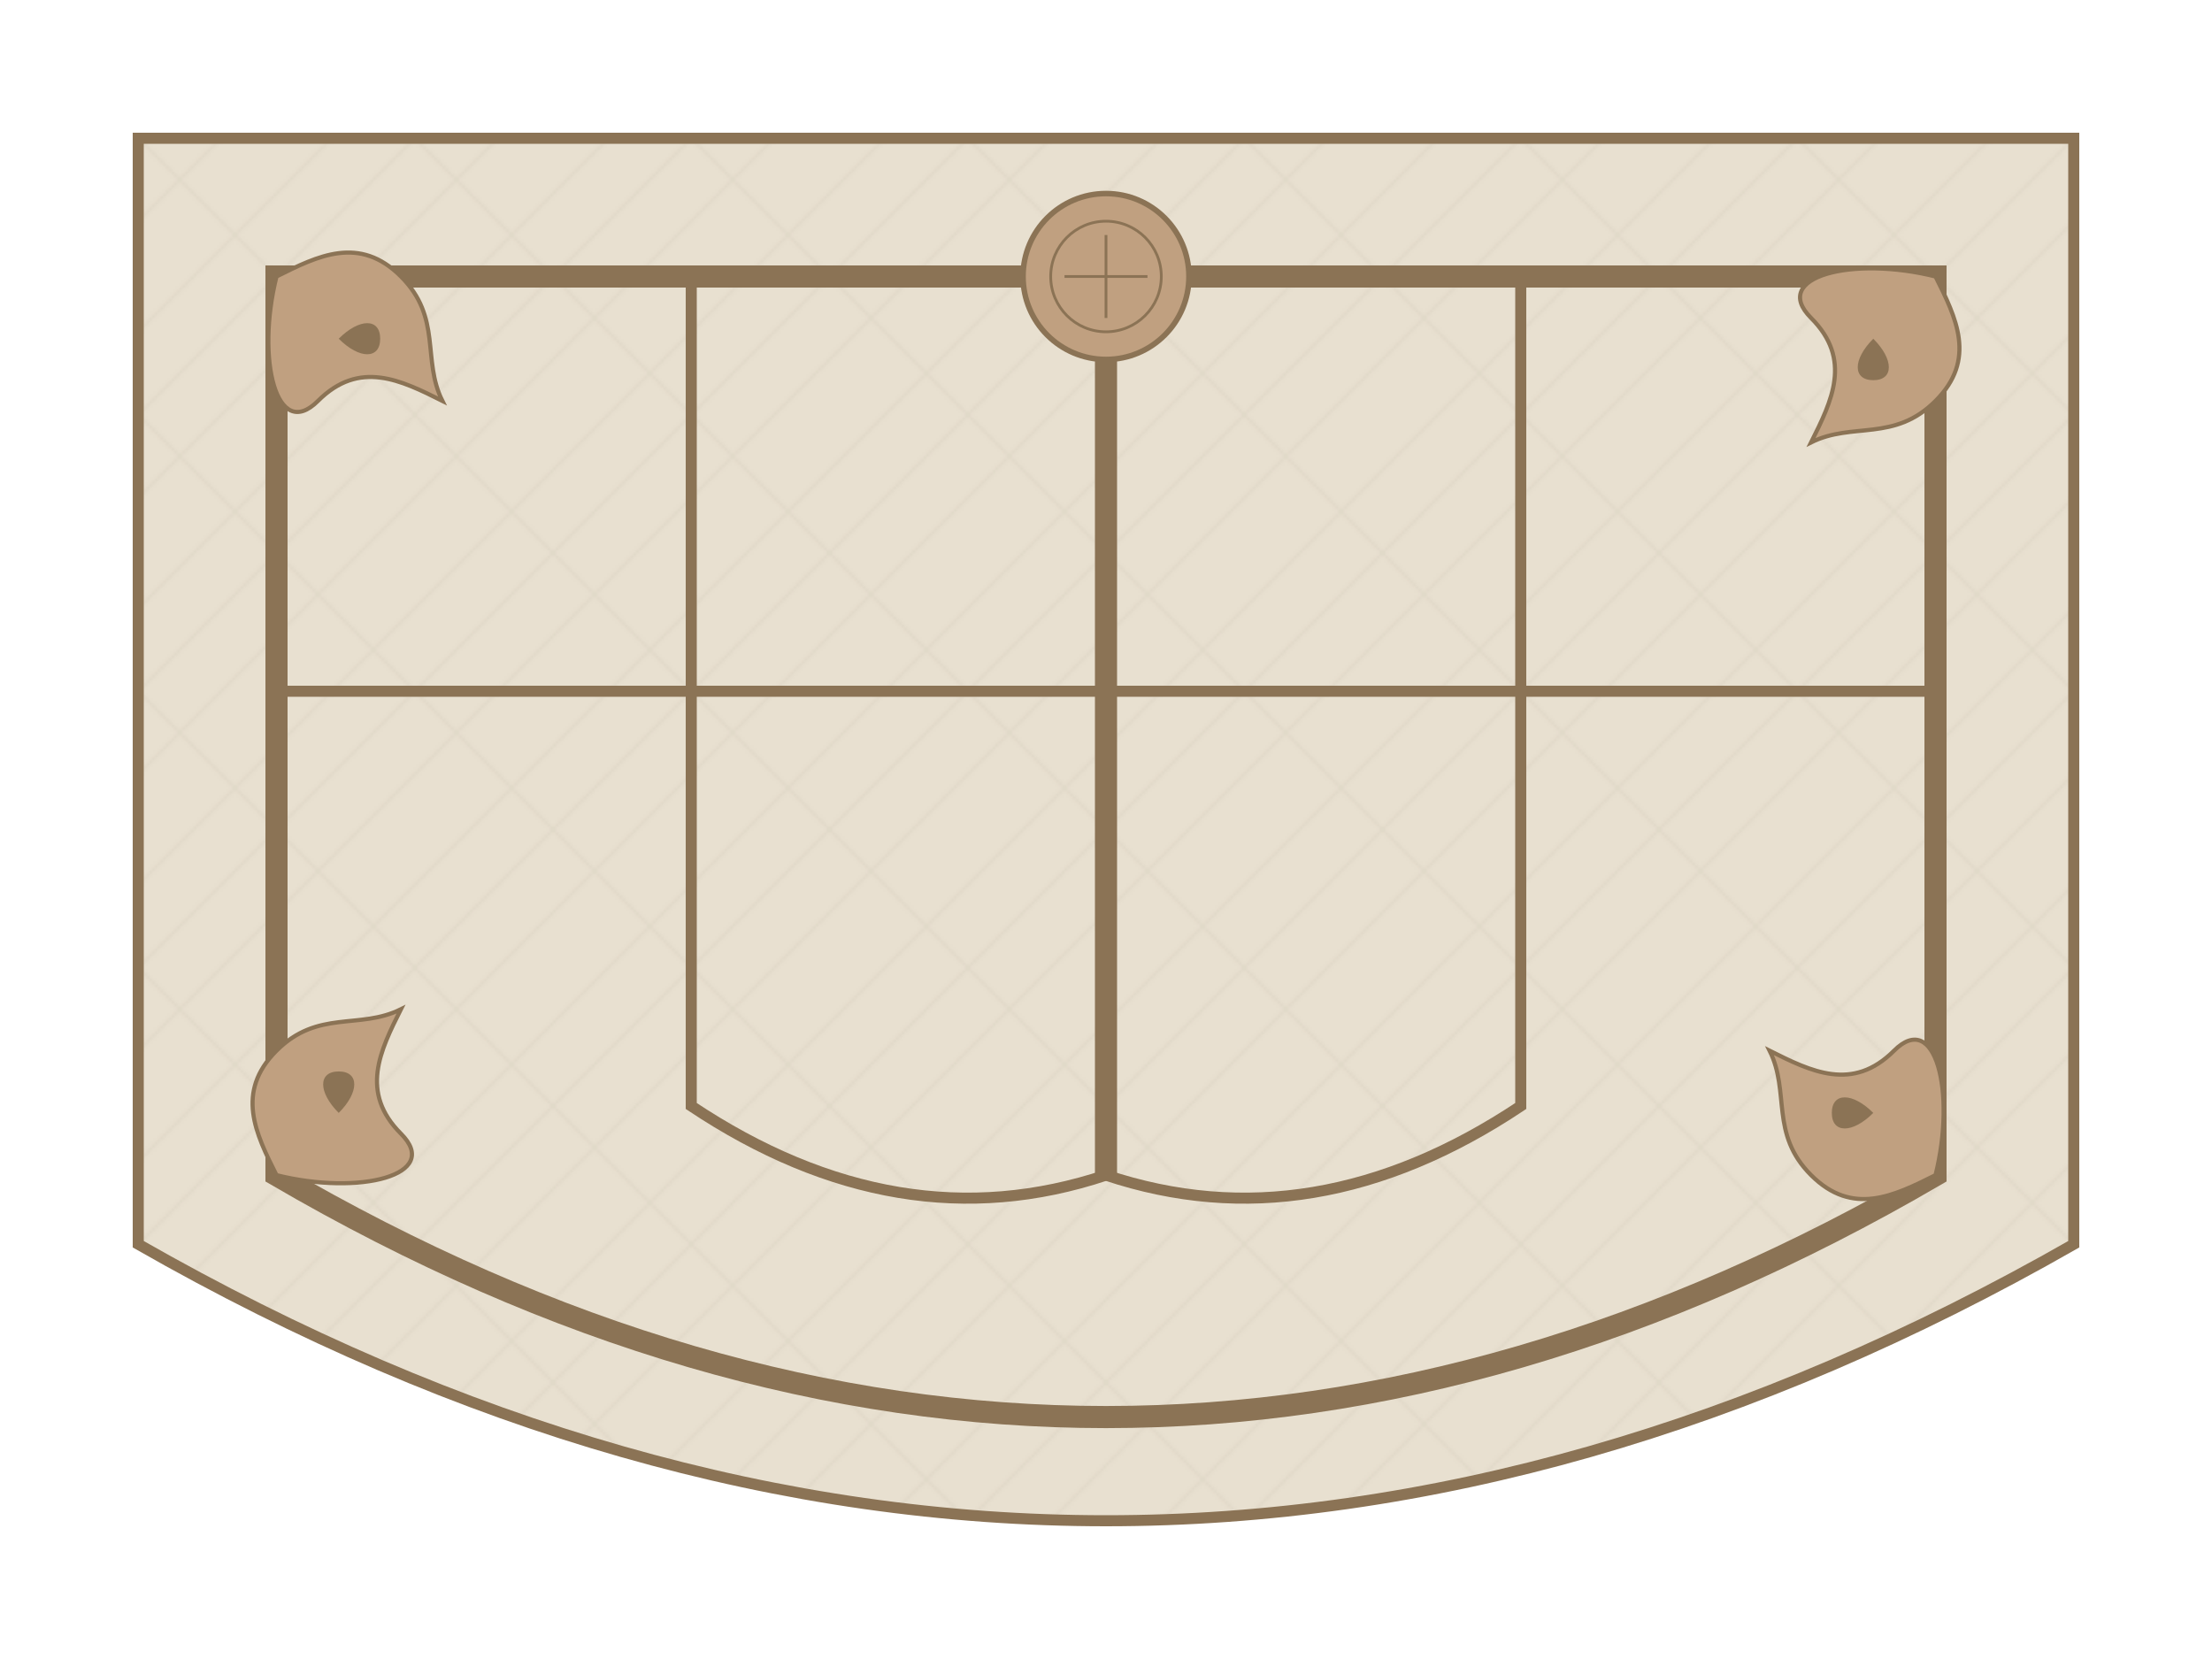 <?xml version="1.0" encoding="UTF-8" standalone="no"?>
<svg xmlns="http://www.w3.org/2000/svg" width="800" height="600" viewBox="0 0 800 600">
  <!-- Renaissance Window Frame with Arched Top -->
  
  <!-- Definitions for reusable elements -->
  <defs>
    <!-- Stone texture pattern -->
    <pattern id="stone-texture" patternUnits="userSpaceOnUse" width="100" height="100">
      <rect width="100" height="100" fill="#e8e0d0"/>
      <path d="M0,0 L100,100 M30,0 L0,30 M70,0 L0,70 M100,0 L0,100 M100,30 L30,100 M100,70 L70,100" 
            stroke="#d0c8b8" stroke-width="1" stroke-opacity="0.3"/>
    </pattern>
    
    <!-- Ornamental corner -->
    <g id="ornament-corner">
      <path d="M0,0 C10,-5 20,-10 30,0 C40,10 35,20 40,30 C30,25 20,20 10,30 C0,40 -5,20 0,0 Z" 
            fill="#c0a080" stroke="#8b7355" stroke-width="1"/>
      <path d="M15,15 C20,10 25,10 25,15 C25,20 20,20 15,15 Z" 
            fill="#8b7355" stroke="none"/>
    </g>
  </defs>
  
  <!-- Main window frame -->
  <g id="window-frame">
    <!-- Outer frame -->
    <path d="M50,50 H750 V450 Q400,650 50,450 Z" 
          fill="url(#stone-texture)" stroke="#8b7355" stroke-width="4"/>
    
    <!-- Inner frame -->
    <path d="M100,100 H700 V425 Q400,600 100,425 Z" 
          fill="none" stroke="#8b7355" stroke-width="8"/>
    
    <!-- Window dividers -->
    <path d="M400,100 V425" stroke="#8b7355" stroke-width="8" fill="none"/>
    <path d="M250,100 V400 Q325,450 400,425" stroke="#8b7355" stroke-width="4" fill="none"/>
    <path d="M550,100 V400 Q475,450 400,425" stroke="#8b7355" stroke-width="4" fill="none"/>
    
    <!-- Decorative arch -->
    <path d="M100,250 H700" stroke="#8b7355" stroke-width="4" fill="none"/>
    
    <!-- Ornamental corners -->
    <use href="#ornament-corner" transform="translate(100,100) scale(1.5)"/>
    <use href="#ornament-corner" transform="translate(700,100) scale(1.5) rotate(90)"/>
    <use href="#ornament-corner" transform="translate(100,425) scale(1.5) rotate(270)"/>
    <use href="#ornament-corner" transform="translate(700,425) scale(1.5) rotate(180)"/>
    
    <!-- Decorative medallion at top of arch -->
    <circle cx="400" cy="100" r="30" fill="#c0a080" stroke="#8b7355" stroke-width="2"/>
    <circle cx="400" cy="100" r="20" fill="none" stroke="#8b7355" stroke-width="1"/>
    <path d="M385,100 L415,100 M400,85 L400,115" stroke="#8b7355" stroke-width="1"/>
  </g>
</svg> 